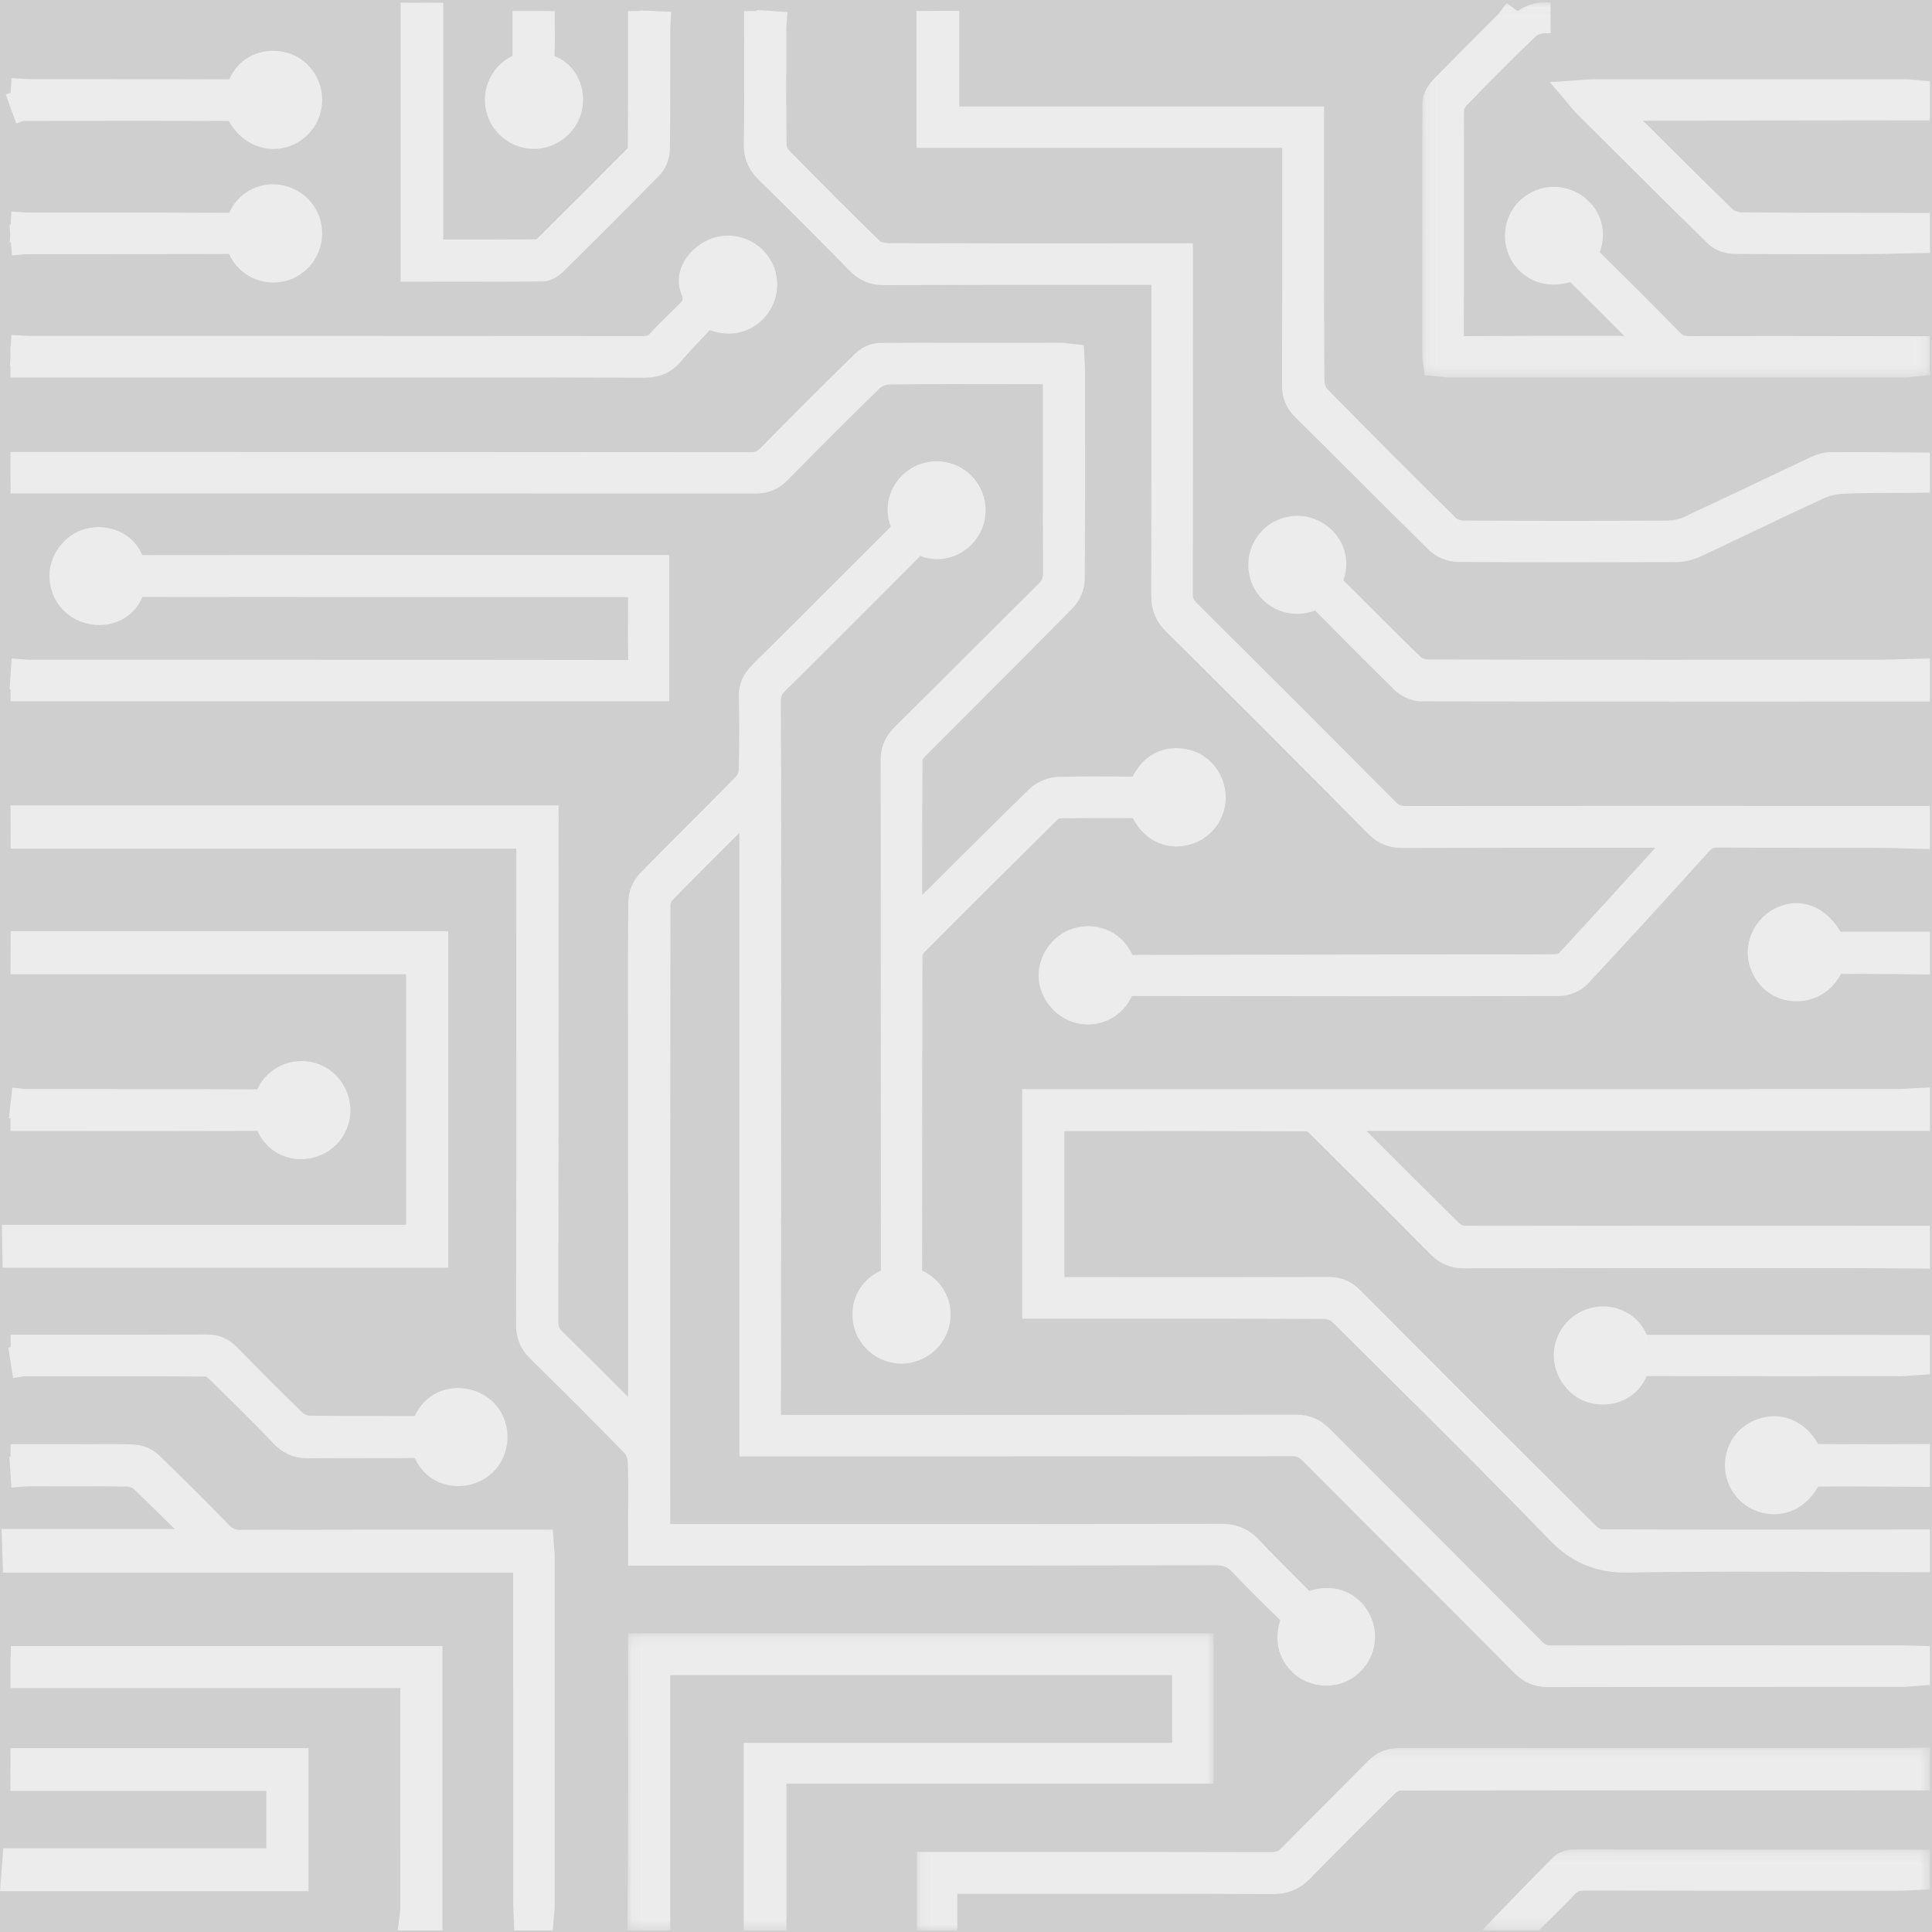 <?xml version="1.0" encoding="UTF-8"?>
<svg width="178px" height="178px" viewBox="0 0 178 178" version="1.1" xmlns="http://www.w3.org/2000/svg" xmlns:xlink="http://www.w3.org/1999/xlink">
    <rect x="0" y="0" width="178" height="178" fill="#333333" stroke="none"/>
    <!-- Generator: Sketch 52.5 (67469) - http://www.bohemiancoding.com/sketch -->
    <title>bg</title>
    <desc>Created with Sketch.</desc>
    <defs>
        <polygon id="path-1" points="0.103 0.059 46.886 0.059 46.886 34.615 0.103 34.615"></polygon>
        <polygon id="path-3" points="0.105 0.18 54.112 0.18 54.112 27.539 0.105 27.539"></polygon>
        <polygon id="path-5" points="0.113 0.185 93.441 0.185 93.441 17.048 0.113 17.048"></polygon>
        <polygon id="path-7" points="0.14 0.189 41.422 0.189 41.422 7.65 0.14 7.65"></polygon>
    </defs>
    <g id="bg" stroke="none" stroke-width="1" fill="none" fill-rule="evenodd">
        <rect fill="#F3F3F3" opacity="0.81" x="0" y="0" width="178" height="178"></rect>
        <g id="Group-3" opacity="0.9">
            <g id="Group-2">
                <g id="Group">
                    <g id="Group-57">
                        <path d="M2.116,11.152 C2.126,11.149 2.135,11.145 2.144,11.142 L4.131,11.139 C9.69,11.13 15.435,11.122 21.09,11.15 C21.945,12.739 23.515,13.724 25.202,13.724 C25.757,13.724 26.304,13.618 26.827,13.41 C27.975,12.955 28.896,12.037 29.354,10.891 C29.85,9.65 29.778,8.261 29.159,7.082 C28.547,5.918 27.484,5.089 26.243,4.809 C24.049,4.311 21.996,5.314 21.12,7.308 L21.113,7.308 C17.344,7.294 13.503,7.293 9.788,7.293 L8.34,7.292 C6.477,7.292 4.613,7.292 2.75,7.291 C2.534,7.291 2.299,7.274 2.07,7.258 C1.949,7.249 1.83,7.241 1.715,7.235 L1.06,7.199 L0.986,8.54 L0.532,8.707 L1.501,11.374 L2.116,11.152 Z" id="Fill-1" fill="#F0F0F0"></path>
                        <path d="M175.282,151.595 L169.461,151.593 C160.764,151.59 151.771,151.587 142.926,151.604 C142.51,151.604 142.354,151.521 142.121,151.287 C138.944,148.094 135.621,144.77 132.69,141.838 L132.444,141.592 C129.187,138.333 125.818,134.963 122.516,131.641 C121.634,130.754 120.651,130.342 119.413,130.342 C106.478,130.362 93.323,130.361 80.602,130.361 L71.953,130.36 L71.96,117.651 C71.966,107.258 71.972,96.866 71.974,86.473 C71.976,79.078 71.974,71.841 71.939,64.613 C71.937,64.18 72.032,63.96 72.363,63.633 C76.333,59.71 80.497,55.548 84.739,51.264 C84.755,51.249 84.768,51.235 84.78,51.223 C84.79,51.227 84.8,51.231 84.81,51.235 C86.754,51.987 88.992,51.207 90.135,49.379 C91.239,47.611 90.956,45.264 89.462,43.797 C87.966,42.327 85.678,42.076 83.898,43.187 C82.072,44.325 81.295,46.612 82.078,48.522 C82.064,48.537 82.047,48.553 82.029,48.571 C79.991,50.595 77.882,52.704 76.022,54.565 L75.954,54.632 C73.789,56.797 71.55,59.036 69.34,61.225 C68.439,62.118 68.035,63.084 68.068,64.264 C68.129,66.439 68.125,68.69 68.057,70.956 C68.052,71.14 67.935,71.413 67.843,71.507 C66.369,73.015 64.861,74.526 63.403,75.986 C61.932,77.46 60.411,78.983 58.92,80.51 C58.337,81.107 57.906,82.147 57.895,82.982 C57.856,86.173 57.86,89.414 57.863,92.567 C57.864,93.46 57.865,94.352 57.865,95.245 L57.867,103.908 C57.868,112.176 57.869,120.442 57.868,128.71 C55.8,126.632 53.844,124.668 51.823,122.697 C51.523,122.404 51.442,122.192 51.442,121.712 C51.461,109.53 51.461,97.143 51.461,85.165 L51.462,74.207 L0.974,74.207 L0.986,78.187 L47.573,78.187 L47.573,86.057 C47.573,97.851 47.574,110.045 47.553,122.057 C47.551,123.314 47.962,124.304 48.848,125.173 C52.192,128.454 54.956,131.224 57.546,133.889 C57.674,134.02 57.826,134.376 57.839,134.655 C57.899,136.005 57.888,137.399 57.878,138.764 C57.873,139.304 57.87,139.843 57.87,140.383 L57.87,144.24 L72.134,144.24 C85.214,144.242 98.736,144.242 112.036,144.214 C112.725,144.214 113.107,144.374 113.548,144.847 C114.974,146.374 116.48,147.844 117.765,149.081 C117.866,149.178 117.927,149.243 117.963,149.285 C117.527,150.517 117.617,151.847 118.21,152.933 C118.856,154.118 119.93,154.923 121.235,155.202 C122.526,155.478 123.856,155.185 124.885,154.401 C126.47,153.193 127.086,151.134 126.418,149.276 C125.719,147.336 123.962,146.177 121.942,146.32 C121.472,146.354 121.028,146.462 120.625,146.571 C120.316,146.26 120.006,145.95 119.695,145.639 C118.446,144.39 117.154,143.099 115.917,141.789 C115.082,140.905 113.902,140.398 112.674,140.398 C99.149,140.42 85.386,140.42 72.078,140.418 L61.749,140.418 L61.749,137.758 C61.746,119.909 61.742,101.452 61.767,83.305 C61.772,83.224 61.857,83.033 61.913,82.975 C63.962,80.878 66.069,78.776 68.12,76.733 L68.12,134.182 L78.983,134.182 C91.339,134.183 105.345,134.184 119.007,134.165 C119.461,134.165 119.694,134.26 120.001,134.569 C123.252,137.838 126.522,141.11 129.684,144.274 L129.729,144.319 C132.973,147.565 136.327,150.922 139.616,154.231 C140.377,154.996 141.433,155.435 142.521,155.435 C150.299,155.418 158.209,155.418 165.879,155.417 L167.209,155.417 C169.871,155.417 172.532,155.417 175.193,155.416 C175.521,155.416 175.824,155.39 176.126,155.365 C176.244,155.355 176.362,155.345 176.479,155.337 L177.806,155.25 L177.806,151.664 L176.085,151.614 C175.817,151.604 175.55,151.595 175.282,151.595" id="Fill-3" fill="#F0F0F0"></path>
                        <path d="M0.997,152.681 L0.967,152.681 L0.967,155.522 L36.881,155.522 C36.887,162.342 36.886,169.161 36.884,175.981 C36.881,176.006 36.875,176.038 36.87,176.07 C36.86,176.132 36.851,176.194 36.843,176.256 L36.645,177.852 L40.766,177.852 L40.766,151.654 L0.997,151.654 L0.997,152.681 Z" id="Fill-5" fill="#F0F0F0"></path>
                        <path d="M61.659,64.615 L61.659,51.134 L50.905,51.134 C38.611,51.134 25.899,51.134 13.391,51.148 C13.24,51.148 13.153,51.144 13.103,51.139 C13.091,51.116 13.077,51.085 13.058,51.041 C12.246,49.152 10.016,48.157 7.872,48.726 C5.943,49.237 4.517,51.133 4.555,53.137 C4.595,55.247 6.015,56.987 8.088,57.467 C10.197,57.956 12.303,56.943 13.095,55.058 C13.104,55.036 13.112,55.017 13.119,55.001 C13.164,54.998 13.23,54.996 13.322,54.996 C25.794,55.014 38.785,55.012 50.247,55.011 L57.866,55.011 C57.865,55.265 57.864,55.519 57.863,55.773 C57.854,57.505 57.846,59.144 57.887,60.81 C44.024,60.787 29.929,60.787 16.297,60.786 L2.76,60.786 C2.561,60.786 2.34,60.767 2.104,60.747 C1.977,60.736 1.851,60.726 1.727,60.718 L1.073,60.674 L0.885,63.508 L0.974,63.514 L0.974,64.615 L61.659,64.615 Z" id="Fill-7" fill="#F0F0F0"></path>
                        <path d="M51.055,142.618 C51.046,142.506 51.036,142.387 51.027,142.255 L50.935,140.931 L42.712,140.93 C36.29,140.929 29.012,140.927 22.036,140.948 C21.716,140.948 21.403,140.815 21.178,140.583 C19.127,138.467 16.926,136.274 14.635,134.066 C14.041,133.493 13.143,133.117 12.293,133.086 C10.953,133.037 9.603,133.045 8.297,133.053 L8.165,133.053 C7.702,133.056 7.24,133.059 6.778,133.059 L0.978,133.059 L0.978,134.199 L0.865,134.206 L1.056,137.046 L1.712,137.002 C1.825,136.994 1.939,136.984 2.061,136.974 C2.269,136.956 2.465,136.94 2.639,136.939 C3.261,136.938 3.883,136.936 4.506,136.934 L4.589,136.934 C6.946,136.927 9.382,136.92 11.769,136.964 C11.929,136.967 12.209,137.08 12.323,137.188 C13.577,138.377 14.811,139.593 16.095,140.867 L0.15,140.867 L0.276,144.89 L47.283,144.89 L47.283,149.211 C47.282,157.885 47.282,166.559 47.284,175.234 C47.284,175.54 47.297,175.842 47.309,176.108 C47.315,176.232 47.32,176.356 47.324,176.48 L47.371,177.852 L50.922,177.852 L51.034,176.554 C51.04,176.485 51.047,176.417 51.055,176.344 C51.076,176.157 51.101,175.924 51.101,175.676 C51.105,164.929 51.105,154.183 51.102,143.437 C51.102,143.165 51.081,142.915 51.058,142.65 L51.055,142.618 Z" id="Fill-9" fill="#F0F0F0"></path>
                        <path d="M1.007,22.336 L1.101,23.523 L1.755,23.471 C1.861,23.462 1.957,23.453 2.057,23.443 C2.188,23.43 2.291,23.42 2.363,23.42 C3.778,23.419 5.192,23.419 6.606,23.419 L7.455,23.419 C11.928,23.419 16.551,23.419 21.101,23.397 C21.111,23.417 21.121,23.438 21.131,23.46 C21.877,25.042 23.427,26.025 25.177,26.025 C25.561,26.025 25.949,25.976 26.328,25.881 C28.27,25.391 29.679,23.557 29.678,21.519 C29.676,19.405 28.295,17.636 26.242,17.116 C24.157,16.586 22.012,17.618 21.143,19.567 C21.137,19.581 21.131,19.594 21.126,19.605 C21.113,19.605 21.098,19.605 21.081,19.605 C17.018,19.583 12.88,19.583 8.879,19.583 L7.857,19.583 C6.143,19.583 4.429,19.584 2.716,19.582 C2.521,19.582 2.309,19.568 2.064,19.551 C1.947,19.544 1.829,19.535 1.708,19.529 L1.053,19.494 L0.99,20.68 L0.875,20.688 L0.944,21.548 L0.902,22.33 L1.007,22.336 Z" id="Fill-11" fill="#F0F0F0"></path>
                        <polygon id="Fill-13" fill="#F0F0F0" points="0.962 164.24 0.964 164.24 0.963 165.005 24.539 165.005 24.539 170.291 0.303 170.291 6.55694029e-05 174.239 28.424 174.239 28.424 161.065 0.967 161.065"></polygon>
                        <path d="M49.98,25.927 C50.867,25.918 51.597,25.325 51.954,24.972 C54.628,22.324 57.734,19.239 60.765,16.137 C61.334,15.554 61.71,14.615 61.72,13.744 C61.753,11.127 61.751,8.47 61.75,5.9 L61.75,5.866 C61.749,4.844 61.749,3.822 61.75,2.8 C61.75,2.578 61.765,2.337 61.779,2.104 C61.787,1.982 61.794,1.863 61.799,1.746 L61.831,1.091 L59.648,0.986 L58.985,0.976 L58.983,1.019 L57.866,1.019 L57.867,4.228 C57.869,7.456 57.871,10.508 57.844,13.615 C57.816,13.655 57.771,13.714 57.701,13.783 C55.345,16.165 52.823,18.687 49.525,21.96 C49.487,21.997 49.455,22.028 49.429,22.052 C46.885,22.076 44.389,22.074 41.752,22.073 L40.838,22.073 L40.838,0.257 L36.914,0.24 L36.914,25.951 L43.313,25.954 C45.28,25.954 47.61,25.951 49.98,25.927" id="Fill-15" fill="#F0F0F0"></path>
                        <path d="M38.218,130.464 C38.203,130.464 38.187,130.464 38.171,130.464 C36.928,130.455 35.686,130.456 34.443,130.458 L34.198,130.458 C32.315,130.46 30.368,130.46 28.46,130.428 C28.341,130.424 28.021,130.292 27.934,130.211 C25.689,128.05 23.503,125.828 21.849,124.132 C21.061,123.325 20.168,122.949 19.038,122.949 L19.009,122.949 C15.194,122.97 11.308,122.97 7.549,122.967 L6.835,122.967 C5.541,122.966 4.247,122.965 2.953,122.965 L0.985,122.965 L0.985,124.12 L0.77,124.153 L1.202,126.962 L1.85,126.862 C1.941,126.848 2.02,126.834 2.095,126.819 C2.119,126.815 2.146,126.81 2.168,126.806 L4.673,126.804 C9.337,126.799 14.157,126.794 18.968,126.826 C19.031,126.858 19.143,126.93 19.251,127.036 C21.205,128.943 23.277,130.977 25.237,133.03 C26.101,133.936 27.116,134.358 28.433,134.358 C28.45,134.358 28.467,134.358 28.483,134.358 C30.225,134.333 31.943,134.334 33.849,134.338 L34.001,134.338 C35.377,134.34 36.8,134.342 38.205,134.329 C38.208,134.329 38.211,134.329 38.214,134.329 C38.922,135.926 40.447,136.915 42.208,136.915 C42.593,136.915 42.981,136.866 43.363,136.771 C45.366,136.272 46.729,134.54 46.755,132.463 C46.782,130.322 45.41,128.538 43.343,128.025 C41.187,127.49 39.094,128.49 38.218,130.464" id="Fill-17" fill="#F0F0F0"></path>
                        <polygon id="Fill-19" fill="#F0F0F0" points="41.296 116.796 41.296 85.791 0.988 85.791 0.972 88.993 0.976 88.993 0.972 89.758 37.41 89.758 37.41 112.848 0.179 112.848 0.242 116.796"></polygon>
                        <path d="M129.503,74.257 L129.504,74.913 L129.501,74.257 C129.075,74.257 128.882,74.181 128.605,73.901 C122.964,68.222 116.948,62.205 110.21,55.505 C109.978,55.274 109.895,55.117 109.896,54.69 C109.911,46.8 109.91,38.827 109.907,31.118 L109.906,22.418 L101.911,22.421 C95.346,22.424 88.557,22.427 81.883,22.402 C81.509,22.4 81.178,22.295 81.11,22.248 C78.602,19.827 75.909,17.138 72.636,13.784 C72.566,13.713 72.468,13.477 72.466,13.341 C72.428,10.46 72.434,7.524 72.439,4.685 L72.443,2.653 C72.443,2.5 72.459,2.318 72.476,2.126 C72.487,2.01 72.497,1.89 72.506,1.767 L72.552,1.113 L70.371,0.961 L69.717,0.934 L69.71,1.022 L68.554,1.022 L68.554,2.921 C68.554,3.808 68.556,4.694 68.559,5.581 L68.559,5.784 C68.566,8.243 68.573,10.786 68.533,13.28 C68.512,14.589 68.955,15.641 69.926,16.591 C72.746,19.349 75.545,22.149 78.245,24.913 C79.148,25.838 80.16,26.269 81.428,26.269 L81.454,26.269 C87.835,26.241 94.232,26.243 100.417,26.245 L106.084,26.246 L106.086,32.803 C106.088,40.014 106.091,47.472 106.066,54.804 C106.061,56.2 106.488,57.248 107.451,58.202 C113.412,64.108 119.672,70.372 126.057,76.82 C126.952,77.723 127.937,78.126 129.272,78.126 C135.862,78.104 142.744,78.106 148.816,78.107 L152.516,78.108 L152.409,78.226 C149.391,81.542 146.541,84.675 143.619,87.839 C143.564,87.866 143.449,87.904 143.362,87.906 C142.057,87.939 140.718,87.934 139.424,87.93 L139.319,87.929 C138.75,87.927 138.179,87.926 137.61,87.925 L134.882,87.928 C124.692,87.939 114.501,87.951 104.317,87.97 C103.478,86.02 101.368,84.967 99.209,85.452 C97.213,85.899 95.7,87.79 95.69,89.85 C95.681,91.885 97.183,93.781 99.186,94.261 C99.53,94.343 99.883,94.385 100.234,94.385 C101.982,94.385 103.557,93.365 104.283,91.766 C120.274,91.792 132.422,91.792 143.669,91.765 C144.611,91.763 145.662,91.313 146.283,90.646 C149.707,86.968 153.356,82.983 157.436,78.462 C157.712,78.156 157.87,78.089 158.243,78.089 C161.542,78.113 165.005,78.111 167.787,78.109 C169.49,78.108 171.192,78.108 172.895,78.111 C173.686,78.112 174.517,78.136 175.251,78.157 C175.618,78.168 175.986,78.178 176.353,78.187 L177.806,78.22 L177.806,74.253 L168.573,74.251 C157.157,74.248 142.95,74.244 129.503,74.257" id="Fill-21" fill="#F0F0F0"></path>
                        <path d="M7.458,104.206 C12.925,104.209 18.277,104.21 23.648,104.193 C23.665,104.193 23.695,104.193 23.728,104.194 C24.411,105.777 25.979,106.799 27.724,106.799 C28.09,106.799 28.457,106.754 28.817,106.664 C30.888,106.15 32.28,104.39 32.282,102.284 C32.283,100.254 30.884,98.415 28.955,97.912 C26.838,97.362 24.696,98.336 23.744,100.284 C23.731,100.309 23.718,100.336 23.704,100.363 C18.54,100.342 13.294,100.342 8.209,100.341 C6.253,100.341 4.297,100.341 2.34,100.34 C2.291,100.34 2.185,100.325 2.082,100.312 C1.989,100.299 1.89,100.286 1.783,100.275 L1.132,100.204 L0.826,103.027 L0.967,103.043 L0.967,104.204 L7.458,104.206 Z" id="Fill-23" fill="#F0F0F0"></path>
                        <path d="M174.443,41.673 L174.441,41.673 C172.536,41.659 170.567,41.645 168.619,41.661 C167.871,41.668 167.194,41.942 166.688,42.181 C165.201,42.88 163.718,43.586 162.234,44.292 L162.183,44.316 C159.879,45.412 157.497,46.545 155.146,47.633 C154.7,47.84 154.155,47.96 153.65,47.963 C147.003,48.001 140.826,47.999 134.765,47.958 C134.547,47.957 134.233,47.821 134.144,47.733 C130.082,43.731 126.092,39.729 122.285,35.839 C122.165,35.716 122.017,35.362 122.015,35.124 C121.981,29.158 121.983,23.09 121.986,17.221 L121.988,9.809 L88.38,9.809 L88.38,1.003 L87.615,1.005 L87.615,1 L84.442,1.014 L84.442,13.617 L118.134,13.617 L118.135,18.487 C118.136,24.05 118.138,29.802 118.117,35.48 C118.113,36.669 118.493,37.6 119.313,38.411 C121.177,40.253 123.092,42.167 124.782,43.855 C127.011,46.082 129.316,48.385 131.636,50.665 C132.314,51.331 133.362,51.765 134.306,51.772 C137.589,51.796 141.027,51.807 144.815,51.807 C147.728,51.807 150.873,51.801 154.429,51.787 C155.167,51.784 155.97,51.597 156.69,51.261 C158.328,50.495 159.985,49.706 161.593,48.94 C163.699,47.937 165.877,46.899 168.039,45.903 C168.562,45.662 169.221,45.514 169.894,45.486 C171.429,45.422 173.004,45.417 174.527,45.412 L174.625,45.412 C175.216,45.41 175.807,45.408 176.399,45.402 L177.806,45.389 L177.806,41.695 L176.394,41.687 C175.743,41.683 175.094,41.678 174.443,41.673" id="Fill-25" fill="#F0F0F0"></path>
                        <g id="Group-29" transform="translate(130.92, 0.159)">
                            <mask id="mask-2" fill="white">
                                <use xlink:href="#path-1"></use>
                            </mask>
                            <g id="Clip-28"></g>
                            <path d="M24.71,30.807 L24.712,31.462 L24.702,30.807 C24.281,30.807 24.101,30.734 23.826,30.451 C21.338,27.898 18.83,25.412 16.471,23.081 C17.223,20.994 16.476,18.851 14.579,17.706 C12.794,16.628 10.512,16.915 9.026,18.403 C7.566,19.866 7.317,22.215 8.433,23.988 C9.548,25.757 11.626,26.467 13.748,25.83 C15.416,27.466 17.089,29.142 18.725,30.787 L16.635,30.786 C12.713,30.783 8.277,30.779 3.943,30.809 C3.959,27.313 3.957,23.764 3.954,20.329 L3.954,20.165 C3.951,16.832 3.948,13.386 3.962,9.983 C3.971,9.91 4.067,9.693 4.197,9.557 C6.628,7.045 8.652,5.021 10.569,3.189 C10.716,3.048 11.078,2.904 11.286,2.903 L11.941,2.9 L11.931,0.059 L11.275,0.061 C10.491,0.064 9.626,0.36 8.962,0.843 L8.852,0.844 L7.91,0.112 L7.508,0.63 C7.431,0.729 7.362,0.823 7.295,0.915 C7.217,1.021 7.144,1.122 7.1,1.166 C6.477,1.792 5.852,2.417 5.226,3.041 L5.191,3.077 C3.864,4.403 2.491,5.774 1.159,7.147 C0.918,7.395 0.131,8.293 0.126,9.412 C0.096,16.047 0.102,22.793 0.108,29.325 L0.111,32.585 C0.111,32.781 0.136,32.946 0.159,33.1 C0.168,33.152 0.176,33.21 0.185,33.278 L0.327,34.401 L1.453,34.513 C1.542,34.522 1.631,34.533 1.721,34.545 C1.962,34.575 2.234,34.61 2.534,34.61 C11.141,34.613 19.747,34.615 28.355,34.615 C33.77,34.615 39.186,34.614 44.602,34.613 C44.884,34.613 45.137,34.582 45.365,34.554 C45.444,34.544 45.524,34.534 45.602,34.527 L46.886,34.403 L46.886,30.82 L40.801,30.81 C35.827,30.801 30.189,30.791 24.71,30.807" id="Fill-27" fill="#F0F0F0" mask="url(#mask-2)"></path>
                        </g>
                        <path d="M49.174,13.714 L49.19,13.714 C51.2,13.714 53.035,12.32 53.554,10.399 C54.139,8.235 53.124,6.005 51.195,5.212 C51.148,5.193 51.114,5.178 51.09,5.167 C51.086,5.106 51.086,5.004 51.093,4.83 C51.126,4.086 51.119,3.377 51.111,2.627 C51.108,2.314 51.105,1.997 51.105,1.675 L51.105,1.02 L47.988,1.015 L47.988,1.016 L47.223,1.015 L47.223,5.141 C47.172,5.167 47.12,5.194 47.068,5.222 C45.205,6.221 44.286,8.336 44.832,10.366 C45.36,12.33 47.146,13.706 49.174,13.714" id="Fill-30" fill="#F0F0F0"></path>
                        <path d="M59.89,30.728 L59.89,30.728 C59.745,30.895 59.647,30.963 59.256,30.963 C44.506,30.95 29.18,30.949 15.658,30.948 L2.757,30.947 C2.532,30.947 2.291,30.933 2.057,30.919 C1.937,30.912 1.819,30.905 1.705,30.9 L1.051,30.871 L1.003,31.935 L0.96,31.935 L0.96,32.89 L0.924,33.689 L0.96,33.691 L0.96,34.776 L40.641,34.775 C46.452,34.772 53.037,34.77 59.335,34.796 L59.359,34.796 C60.774,34.796 61.833,34.335 62.691,33.346 C63.46,32.458 64.282,31.589 65.086,30.74 L65.142,30.68 C65.227,30.591 65.311,30.502 65.395,30.414 C65.444,30.432 65.493,30.451 65.544,30.468 C67.513,31.149 69.558,30.517 70.754,28.857 C71.947,27.201 71.877,24.943 70.582,23.366 C69.323,21.834 67.183,21.291 65.375,22.046 C63.436,22.856 61.936,24.968 62.781,27.1 C62.989,27.622 62.973,27.657 62.252,28.344 C62.122,28.467 61.991,28.593 61.863,28.723 C61.649,28.941 61.429,29.155 61.205,29.374 C60.768,29.8 60.316,30.24 59.89,30.728" id="Fill-32" fill="#F0F0F0"></path>
                        <path d="M85.228,69.691 L85.228,69.691 C87.026,67.881 88.829,66.075 90.633,64.27 C93.303,61.599 96.063,58.835 98.801,56.058 C99.484,55.366 99.93,54.319 99.937,53.392 C99.979,48.081 99.973,42.715 99.968,37.526 L99.965,34.147 C99.965,33.859 99.948,33.582 99.932,33.339 C99.926,33.231 99.919,33.122 99.914,33.013 L99.855,31.806 L98.655,31.67 C98.559,31.66 98.475,31.648 98.385,31.635 C98.185,31.608 97.978,31.579 97.741,31.579 L95.329,31.576 C90.902,31.571 85.885,31.564 81.01,31.599 C80.096,31.606 79.236,32.133 78.736,32.624 C75.656,35.649 72.818,38.484 70.059,41.291 C69.769,41.587 69.587,41.663 69.173,41.663 C50.188,41.645 30.885,41.644 12.218,41.644 L0.96,41.644 L0.96,43.829 L0.974,44.485 L0.978,45.463 L15.999,45.462 C33.559,45.462 51.716,45.461 69.55,45.475 C70.782,45.475 71.742,45.082 72.569,44.236 C75.653,41.083 78.428,38.315 81.052,35.775 C81.235,35.597 81.627,35.426 81.858,35.424 C85.756,35.377 89.725,35.385 93.563,35.394 L93.594,35.394 C94.424,35.396 95.253,35.397 96.083,35.399 C96.083,36.591 96.082,37.783 96.081,38.976 L96.08,39.616 C96.077,43.911 96.073,48.351 96.103,52.72 C96.106,53.218 96.006,53.471 95.672,53.8 C93.532,55.917 91.368,58.079 89.274,60.17 L89.126,60.318 C87.053,62.389 84.703,64.737 82.43,66.984 C81.545,67.859 81.134,68.847 81.137,70.093 C81.154,80.552 81.156,91.188 81.158,101.473 L81.158,101.603 C81.159,106.725 81.16,111.848 81.162,116.97 L81.162,117.065 C79.219,117.931 78.186,119.973 78.643,122.089 C79.081,124.12 80.913,125.612 82.998,125.636 L83.051,125.636 C85.107,125.636 86.955,124.196 87.445,122.213 C87.97,120.087 86.948,117.992 84.954,117.064 C84.96,113.334 84.962,109.604 84.963,105.873 C84.966,100.074 84.968,94.078 84.987,88.11 C84.988,88.032 85.062,87.842 85.112,87.785 C89.41,83.455 93.78,79.123 97.487,75.456 C97.514,75.43 97.542,75.407 97.566,75.391 C99.58,75.363 101.625,75.367 103.434,75.37 L104.366,75.371 C105.363,77.308 107.252,78.296 109.262,77.901 C111.338,77.494 112.844,75.747 112.923,73.652 C113.004,71.534 111.618,69.619 109.629,69.098 C107.406,68.517 105.355,69.478 104.361,71.555 L104.041,71.553 C101.868,71.533 99.621,71.512 97.4,71.585 C96.544,71.612 95.474,72.07 94.857,72.674 C92.084,75.382 89.293,78.159 86.587,80.851 C86.046,81.39 85.505,81.928 84.963,82.467 L84.963,82.454 C84.961,78.16 84.959,74.102 84.992,69.988 C85.029,69.926 85.104,69.815 85.228,69.691" id="Fill-34" fill="#F0F0F0"></path>
                        <path d="M175.773,100.296 L175.816,100.95 L175.771,100.296 C175.415,100.319 175.079,100.341 174.756,100.341 C158.19,100.344 141.625,100.344 125.059,100.345 L94.176,100.345 L94.176,121.491 L101.657,121.49 C107.986,121.487 115.159,121.485 122.061,121.517 C122.282,121.518 122.593,121.65 122.679,121.736 C123.736,122.784 124.794,123.832 125.859,124.887 C131.424,130.399 137.179,136.099 142.704,141.823 C144.748,143.941 146.944,144.886 149.824,144.886 C149.911,144.886 149.999,144.885 150.086,144.883 C156.433,144.764 162.862,144.794 169.078,144.823 C171.514,144.835 173.949,144.846 176.384,144.849 L177.806,144.851 L177.806,140.914 L171.413,140.919 C164.004,140.925 155.606,140.932 147.572,140.904 C147.491,140.893 147.238,140.775 147.084,140.622 C140.056,133.636 132.729,126.313 125.307,118.855 C124.489,118.033 123.566,117.65 122.385,117.65 C116.251,117.669 110.007,117.667 103.969,117.663 L98.066,117.661 L98.066,104.214 L99.796,104.213 C106.552,104.208 113.538,104.203 120.398,104.228 C120.446,104.253 120.521,104.301 120.587,104.366 C123.675,107.422 127.737,111.456 131.777,115.549 C132.655,116.438 133.639,116.852 134.885,116.852 C146.007,116.827 157.48,116.831 167.601,116.835 L171.144,116.836 C172.308,116.836 173.494,116.847 174.641,116.857 L174.724,116.858 C175.275,116.864 175.825,116.869 176.375,116.873 L177.806,116.884 L177.806,112.938 L170.52,112.94 C158.841,112.944 146.764,112.948 134.888,112.924 C134.804,112.921 134.575,112.83 134.48,112.737 C131.673,109.981 128.844,107.148 126.108,104.408 L125.897,104.196 L177.806,104.196 L177.806,100.188 L176.314,100.264 C176.134,100.273 175.953,100.285 175.773,100.296" id="Fill-36" fill="#F0F0F0"></path>
                        <g id="Group-40" transform="translate(57.701, 150.313)">
                            <mask id="mask-4" fill="white">
                                <use xlink:href="#path-3"></use>
                            </mask>
                            <g id="Clip-39"></g>
                            <path d="M54.112,0.18 L0.165,0.18 L0.167,7.533 C0.169,10.67 0.171,13.808 0.166,16.945 C0.162,19.057 0.147,21.187 0.132,23.247 C0.126,24.201 0.119,25.156 0.113,26.11 L0.105,27.539 L4.047,27.539 L4.047,4.019 L50.297,4.019 L50.297,10.263 L10.823,10.263 L10.823,27.539 L14.757,27.539 L14.757,14.018 L54.112,14.018 L54.112,0.18 Z" id="Fill-38" fill="#F0F0F0" mask="url(#mask-4)"></path>
                        </g>
                        <g id="Group-43" transform="translate(84.366, 160.804)">
                            <mask id="mask-6" fill="white">
                                <use xlink:href="#path-5"></use>
                            </mask>
                            <g id="Clip-42"></g>
                            <path d="M91.524,0.232 C91.217,0.241 90.909,0.25 90.602,0.251 L82.702,0.251 C70.218,0.251 57.312,0.253 44.623,0.234 C43.415,0.234 42.459,0.635 41.614,1.497 C40.35,2.785 39.053,4.08 37.798,5.333 C36.447,6.683 35.049,8.078 33.684,9.474 C33.403,9.762 33.222,9.836 32.798,9.836 C25.018,9.816 17.105,9.817 9.45,9.818 L0.113,9.818 L0.113,17.048 L3.829,17.048 L3.829,13.675 L3.876,13.675 C6.079,13.675 8.281,13.674 10.484,13.673 L10.921,13.673 C18.13,13.67 25.583,13.667 32.912,13.701 L32.936,13.701 C34.312,13.701 35.411,13.23 36.396,12.218 C38.718,9.832 41.258,7.289 44.161,4.443 C44.316,4.291 44.498,4.19 44.578,4.162 C58.002,4.138 71.661,4.144 84.871,4.149 L93.441,4.153 L93.441,0.185 L91.986,0.219 C91.832,0.223 91.678,0.227 91.524,0.232" id="Fill-41" fill="#F0F0F0" mask="url(#mask-6)"></path>
                        </g>
                        <path d="M175.23,60.735 L175.23,60.735 C174.465,60.759 173.674,60.784 172.888,60.785 C159.513,60.79 145.683,60.797 131.725,60.765 C131.368,60.764 131.031,60.645 130.956,60.586 C129.52,59.212 128.097,57.786 126.722,56.406 C125.758,55.44 124.762,54.441 123.762,53.461 C123.763,53.459 123.763,53.457 123.764,53.455 C124.5,51.466 123.707,49.291 121.834,48.166 C119.992,47.059 117.607,47.418 116.163,49.02 C114.773,50.562 114.627,52.92 115.815,54.626 C117.005,56.334 119.197,56.996 121.154,56.244 L122.413,57.511 C124.389,59.502 126.432,61.56 128.47,63.554 C128.97,64.043 129.918,64.614 130.947,64.617 C138.534,64.632 146.721,64.639 157.495,64.639 C161.818,64.639 166.118,64.638 170.37,64.637 L177.806,64.636 L177.806,60.666 L176.351,60.702 C175.977,60.711 175.603,60.723 175.23,60.735" id="Fill-44" fill="#F0F0F0"></path>
                        <path d="M177.806,7.493 L176.511,7.378 C176.439,7.371 176.367,7.363 176.295,7.355 L176.266,7.351 C176.046,7.327 175.796,7.299 175.521,7.299 C165.949,7.296 156.376,7.297 146.803,7.3 C146.544,7.3 146.298,7.321 146.029,7.343 C145.902,7.354 145.761,7.366 145.599,7.377 L142.798,7.569 L144.612,9.712 C144.697,9.812 144.768,9.9 144.834,9.98 C144.972,10.15 145.103,10.31 145.263,10.469 L147.215,12.412 C150.534,15.715 153.965,19.131 157.37,22.462 C158.057,23.135 159.068,23.382 159.786,23.39 C161.819,23.412 163.977,23.421 166.579,23.421 C168.272,23.421 170.006,23.417 171.815,23.412 C172.887,23.409 173.954,23.384 174.986,23.359 C175.461,23.347 175.937,23.336 176.413,23.327 L177.806,23.3 L177.806,19.614 L176.388,19.612 C175.184,19.61 173.981,19.609 172.778,19.608 C168.708,19.606 164.5,19.604 160.346,19.558 C160.132,19.555 159.767,19.41 159.623,19.271 C156.908,16.638 154.183,13.924 151.547,11.3 L151.362,11.116 L177.806,11.086 L177.806,7.493 Z" id="Fill-46" fill="#F0F0F0"></path>
                        <path d="M151.935,122.981 L151.936,123.637 L151.92,122.981 C151.822,122.981 151.755,122.979 151.71,122.976 C151.703,122.96 151.694,122.94 151.684,122.917 C150.867,120.991 148.658,119.957 146.546,120.51 C144.577,121.027 143.182,122.796 143.154,124.813 C143.126,126.89 144.599,128.809 146.581,129.275 C146.945,129.36 147.316,129.404 147.684,129.404 C149.467,129.404 151.038,128.394 151.687,126.832 C151.695,126.813 151.702,126.797 151.708,126.783 C151.754,126.78 151.821,126.778 151.918,126.778 L151.943,126.778 C159.332,126.801 167.033,126.798 173.827,126.794 L174.979,126.793 C175.355,126.793 175.708,126.765 176.049,126.737 L176.083,126.735 C176.213,126.724 176.344,126.714 176.475,126.706 L177.806,126.622 L177.806,122.994 L171.046,122.986 C164.783,122.977 158.306,122.968 151.935,122.981" id="Fill-48" fill="#F0F0F0"></path>
                        <g id="Group-52" transform="translate(136.384, 170.203)">
                            <mask id="mask-8" fill="white">
                                <use xlink:href="#path-7"></use>
                            </mask>
                            <g id="Clip-51"></g>
                            <path d="M8.552,0.189 C7.865,0.189 7.15,0.476 6.686,0.938 C5.596,2.024 4.526,3.129 3.491,4.198 C3.155,4.546 2.819,4.893 2.482,5.239 L0.14,7.65 L5.402,7.65 L5.818,7.233 C6.097,6.952 6.379,6.675 6.665,6.392 C7.337,5.729 8.032,5.043 8.695,4.329 C8.948,4.057 9.14,3.978 9.557,3.978 C17.699,4 25.985,3.998 33.997,3.995 L38.589,3.993 C38.954,3.993 39.315,3.973 39.636,3.955 C39.779,3.947 39.921,3.939 40.064,3.933 L41.422,3.873 L41.422,0.221 L34.478,0.211 C25.978,0.199 17.186,0.186 8.552,0.189" id="Fill-50" fill="#F0F0F0" mask="url(#mask-8)"></path>
                        </g>
                        <path d="M174.585,133.052 L174.188,133.053 C171.991,133.06 169.721,133.068 167.503,133.038 C166.375,131.045 164.426,130.118 162.387,130.615 C160.32,131.12 158.927,132.878 158.92,134.99 C158.913,137.086 160.38,138.935 162.407,139.386 C162.759,139.465 163.113,139.505 163.458,139.505 C165.135,139.505 166.605,138.579 167.507,136.962 C169.757,136.941 172.045,136.955 174.261,136.968 L174.363,136.969 C175.035,136.973 175.707,136.977 176.379,136.981 L177.806,136.988 L177.806,133.044 L176.383,133.047 C175.784,133.048 175.184,133.05 174.585,133.052" id="Fill-53" fill="#F0F0F0"></path>
                        <path d="M166.798,83.422 L166.798,83.422 C165.652,83.038 164.454,83.174 163.332,83.812 C161.663,84.763 160.744,86.707 161.098,88.541 C161.47,90.469 162.969,91.938 164.826,92.196 C165.068,92.23 165.309,92.247 165.542,92.247 C167.217,92.246 168.675,91.379 169.542,89.867 C169.57,89.818 169.599,89.772 169.628,89.733 C171.321,89.708 173.024,89.73 174.675,89.751 C175.24,89.758 175.806,89.765 176.372,89.771 L177.806,89.785 L177.806,85.837 L169.57,85.837 C168.866,84.639 167.892,83.788 166.798,83.422" id="Fill-55" fill="#F0F0F0"></path>
                    </g>
                </g>
            </g>
        </g>
    </g>
</svg>